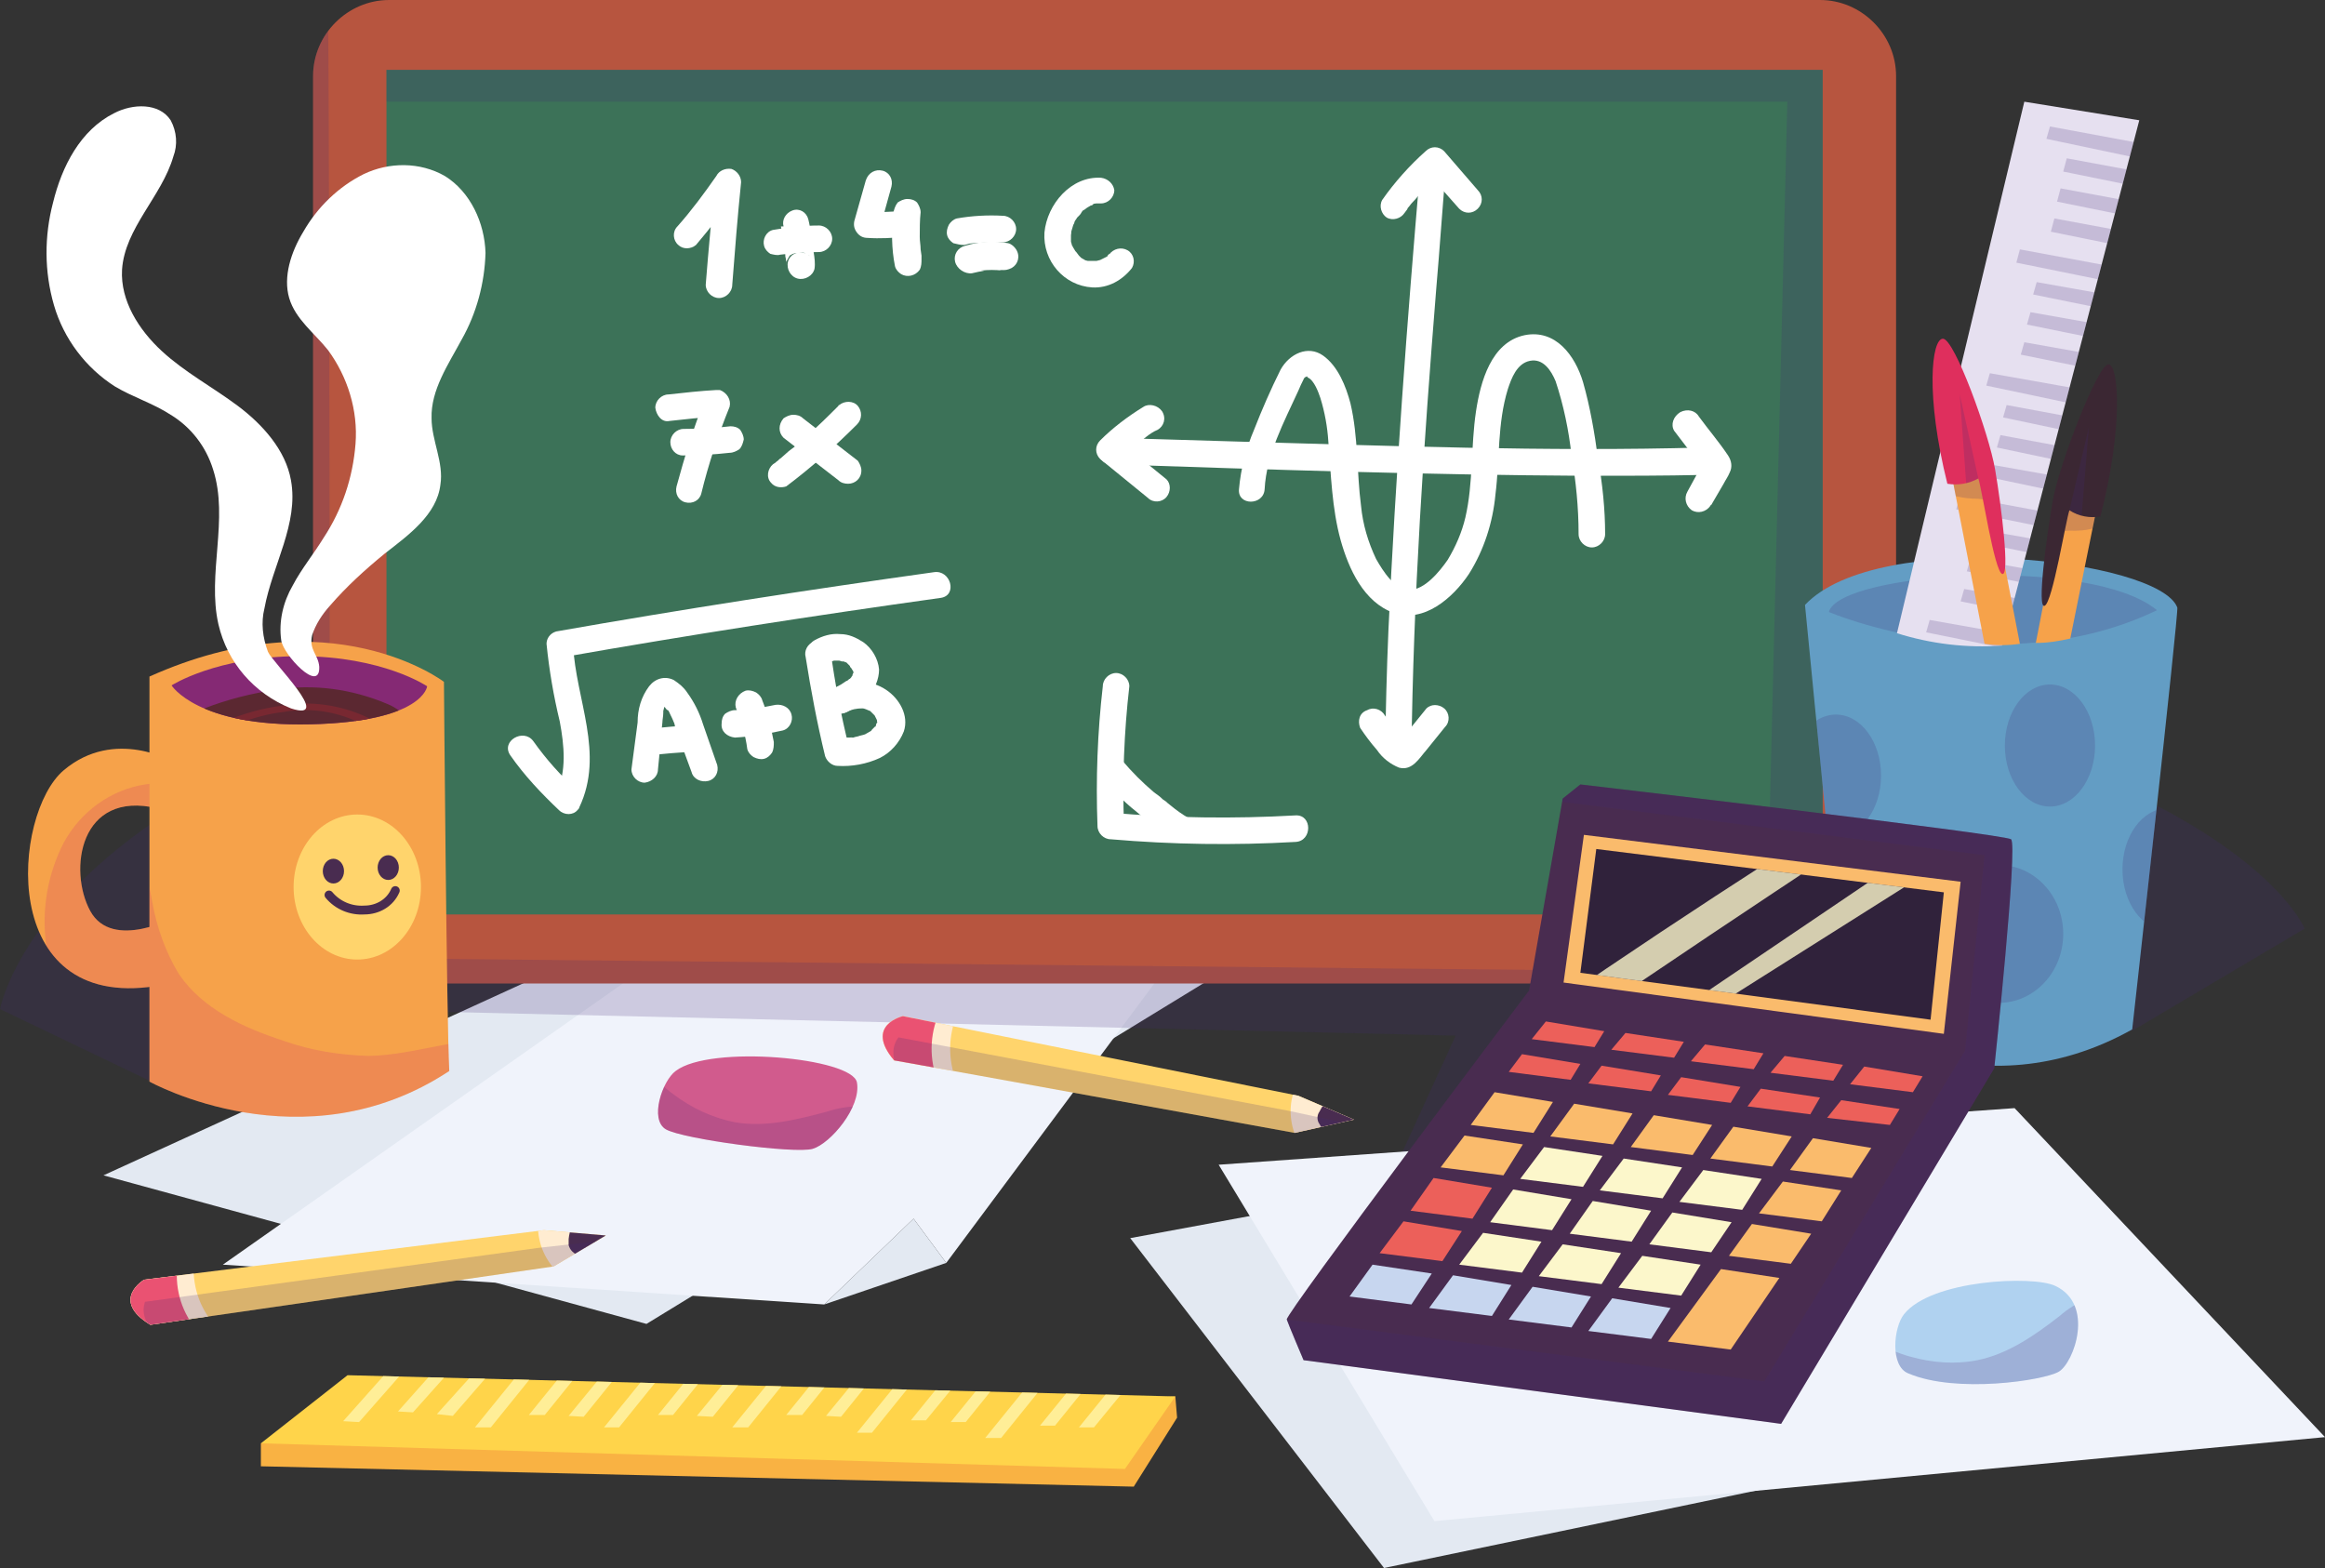 <?xml version="1.0" encoding="utf-8"?>
<!-- Generator: Adobe Illustrator 26.2.1, SVG Export Plug-In . SVG Version: 6.00 Build 0)  -->
<svg version="1.1" id="Calque_1" xmlns="http://www.w3.org/2000/svg" xmlns:xlink="http://www.w3.org/1999/xlink" x="0px" y="0px"
	 viewBox="0 0 262.9 177.3" style="enable-background:new 0 0 262.9 177.3;" xml:space="preserve">
<rect x="0" y="0" width="262.9" height="177.3" fill="#333333" stroke="none"/>
<style type="text/css">
	.st0{fill:#E3E9F2;}
	.st1{fill:#F0F3FB;}
	.st2{opacity:0.2;fill:#442973;enable-background:new    ;}
	.st3{fill:#B7553F;}
	.st4{clip-path:url(#SVGID_00000048462453576183422010000008653771378920032190_);}
	.st5{fill:#3C7258;}
	.st6{clip-path:url(#SVGID_00000031171317302166444260000016861045851204282794_);}
	.st7{fill:#FFFFFF;}
	.st8{fill:#F6A24A;}
	.st9{clip-path:url(#SVGID_00000099644268506220183830000015078011393730473367_);}
	.st10{opacity:0.2;fill:#CF2974;enable-background:new    ;}
	.st11{clip-path:url(#SVGID_00000037683999108152547950000000355062201147008902_);}
	.st12{fill:#852974;}
	.st13{clip-path:url(#SVGID_00000077285198067607449570000016943009009971123892_);}
	.st14{fill:#5B2831;}
	.st15{fill:#782831;}
	.st16{fill:#FFD46C;}
	.st17{fill:#492C50;}
	.st18{fill:none;stroke:#492C50;stroke-linecap:round;stroke-miterlimit:10;}
	.st19{fill:#639DC4;}
	.st20{clip-path:url(#SVGID_00000077317665987077746120000005118858937889357446_);}
	.st21{fill:#E6E0F0;}
	.st22{clip-path:url(#SVGID_00000124161109356224459110000008608211612529929631_);}
	.st23{clip-path:url(#SVGID_00000013185373654513350870000002835530940718968220_);}
	.st24{fill:#DF2F5D;}
	.st25{clip-path:url(#SVGID_00000150805970730449232540000008939717895210366384_);}
	.st26{clip-path:url(#SVGID_00000075125963450360333890000017363584872006894215_);}
	.st27{fill:#3B2733;}
	.st28{clip-path:url(#SVGID_00000060714490887687386620000011180197568167759263_);}
	.st29{clip-path:url(#SVGID_00000101794146942589576700000001661883494432750479_);}
	.st30{fill:#FABB6C;}
	.st31{fill:#30223B;}
	.st32{clip-path:url(#SVGID_00000044168449943183650140000014573376313119386536_);}
	.st33{opacity:0.8;fill:#FCF7CB;enable-background:new    ;}
	.st34{fill:#EC605A;}
	.st35{fill:#FCF7CB;}
	.st36{fill:#C7D6EF;}
	.st37{fill:#F9B243;}
	.st38{fill:#FFD44A;}
	.st39{clip-path:url(#SVGID_00000173848468874407045530000016896129861552532908_);}
	.st40{fill:#FFEE97;}
	.st41{fill:#D15B8D;}
	.st42{clip-path:url(#SVGID_00000044890305700762885690000011946583705329804732_);}
	.st43{opacity:0.2;fill:#572873;enable-background:new    ;}
	.st44{fill:#B0D2F0;}
	.st45{clip-path:url(#SVGID_00000101075284595080273910000012221227958597154732_);}
	.st46{clip-path:url(#SVGID_00000111164388379139399540000004950211164481043090_);}
	.st47{fill:#FFECD1;}
	.st48{fill:#EA5272;}
	.st49{clip-path:url(#SVGID_00000180364186726093811260000017754618094047554993_);}
</style>
<g>
	<g id="Calque_1_00000132052247959347580460000001737942636169308558_">
		<polygon class="st0" points="81,101.2 11.7,132.9 73.1,149.7 143.9,106.4 		"/>
		<polygon class="st1" points="86.8,99.7 25.2,143 93.2,147.5 103.3,137.8 107,142.8 135,105.2 		"/>
		<polygon class="st0" points="107,142.8 93.2,147.5 103.3,137.8 		"/>
		<path class="st2" d="M16.9,122.2L0,114.1c0,0,8.2-45.2,128.4-43C247.9,73.3,260.6,105,260.6,105l-19.4,11.5l-33.8,5.8l-56.4,24.5
			l13.6-29.7l-119.5-2.8L16.9,122.2z"/>
		<polygon class="st0" points="255.5,156.7 156.5,177.3 127.8,140 216.5,123.6 		"/>
		<polygon class="st1" points="262.9,162.5 162.2,172 137.8,131.7 227.8,125.3 		"/>
		<path class="st3" d="M44,0h161.8c4.7,0,8.6,3.9,8.6,8.6v94c0,4.7-3.9,8.6-8.6,8.6H44c-4.7,0-8.6-3.9-8.6-8.6v-94
			C35.4,3.9,39.3,0,44,0z"/>
		<g>
			<defs>
				<path id="SVGID_1_" d="M44,0h161.8c4.7,0,8.6,3.9,8.6,8.6v94c0,4.7-3.9,8.6-8.6,8.6H44c-4.7,0-8.6-3.9-8.6-8.6v-94
					C35.4,3.9,39.3,0,44,0z"/>
			</defs>
			<clipPath id="SVGID_00000130634535834991050250000007307387391206816424_">
				<use xlink:href="#SVGID_1_"  style="overflow:visible;"/>
			</clipPath>
			<g style="clip-path:url(#SVGID_00000130634535834991050250000007307387391206816424_);">
				<path class="st2" d="M37-4.1c0.3,0.8,0.3,112.4,0.3,112.4l188.7,1.9l-0.6,4.4l-194-3.3L28.9-3.5L37-4.1z"/>
			</g>
		</g>
		<rect x="43.7" y="7.9" class="st5" width="162.4" height="95.5"/>
		<g>
			<defs>
				<rect id="SVGID_00000163787463361193414400000011286927897852464053_" x="43.7" y="7.9" width="162.4" height="95.5"/>
			</defs>
			<clipPath id="SVGID_00000007414719054049574650000003101386500281823647_">
				<use xlink:href="#SVGID_00000163787463361193414400000011286927897852464053_"  style="overflow:visible;"/>
			</clipPath>
			<g style="clip-path:url(#SVGID_00000007414719054049574650000003101386500281823647_);">
				<polyline class="st2" points="39.4,11.5 202.1,11.5 199.7,108.7 212.3,106.2 216.3,-18 39.9,-5 39.4,13.5 				"/>
			</g>
		</g>
		<path class="st7" d="M78.7,27.7c1.7-2,3.3-4.1,4.9-6.3l-2.8-0.8c-0.3,3.8-0.7,7.7-1,11.6c0,0.8,0.7,1.5,1.5,1.5s1.5-0.7,1.5-1.5
			c0.3-3.9,0.6-7.7,1-11.6c0-0.7-0.5-1.3-1.1-1.5C82,19,81.3,19.3,81,19.9c-1.4,2-2.8,3.9-4.4,5.7c-0.6,0.6-0.5,1.6,0.1,2.1
			C77.2,28.2,78.1,28.2,78.7,27.7z"/>
		<path class="st7" d="M88.2,28.8l0.9-0.1l-0.4,0.1c1.3-0.2,2.6-0.3,3.9-0.3c0.8,0,1.5-0.7,1.5-1.5s-0.7-1.5-1.5-1.5
			c-1.7,0-3.5,0.2-5.2,0.5c-0.8,0.2-1.2,1.1-1,1.8c0.1,0.4,0.4,0.7,0.7,0.9C87.5,28.8,87.9,28.9,88.2,28.8L88.2,28.8z"/>
		<path class="st7" d="M88.3,25.6c0.2,0.9,0.3,1.8,0.5,2.7l-0.1-0.4c0.1,0.4,0.1,0.7,0.1,1.1c0.1,0.3,0.1,0.7,0.1,1v-0.4l0,0
			l0.4-0.7l0,0l0.7-0.4h0.8l0,0l0.7,0.4l0,0l0.4,1.5l0,0c0.2-0.8-0.2-1.6-1-1.8c-0.8-0.2-1.6,0.2-1.8,1c-0.2,0.8,0.3,1.7,1.1,1.9
			c0.8,0.2,1.7-0.3,1.9-1.1c0.1-0.6,0-1.3-0.1-1.9c-0.2-1.2-0.3-2.5-0.6-3.7c-0.2-0.8-1-1.3-1.8-1c-0.8,0.3-1.2,1.1-1,1.8L88.3,25.6
			z"/>
		<path class="st7" d="M97.9,20.4L96.6,25c-0.1,0.5,0,0.9,0.3,1.3c0.3,0.4,0.7,0.6,1.2,0.6c1.4,0.1,2.8,0,4.1-0.1
			c0.4,0,0.8-0.2,1.1-0.4c0.3-0.3,0.4-0.7,0.4-1.1c0-0.4-0.2-0.8-0.4-1.1c-0.3-0.3-0.7-0.4-1.1-0.4c-1.4,0.2-2.7,0.2-4.1,0.1
			l1.4,1.9l1.3-4.7c0.2-0.8-0.2-1.6-1-1.8C99,19.1,98.2,19.5,97.9,20.4L97.9,20.4z"/>
		<path class="st7" d="M101,24.1c-0.2,2-0.2,4,0.2,6c0.1,0.4,0.4,0.7,0.7,0.9c0.7,0.4,1.6,0.2,2.1-0.5c0.2-0.4,0.2-0.8,0.2-1.2v-0.2
			c0,0.2,0,0.2,0,0.1s0-0.2,0-0.3l-0.1-0.7c0-0.5-0.1-0.9-0.1-1.4c0-0.9,0-1.9,0.1-2.8c0-0.4-0.2-0.8-0.4-1.1
			c-0.3-0.3-0.7-0.4-1.1-0.4c-0.4,0-0.8,0.2-1.1,0.4C101.2,23.3,101.1,23.7,101,24.1L101,24.1z"/>
		<path class="st7" d="M109,27.7l0.6-0.1h-0.4c1.4-0.2,2.8-0.2,4.2-0.2c0.8,0,1.5-0.7,1.5-1.5c0-0.8-0.7-1.5-1.5-1.5
			c-1.7-0.1-3.5,0-5.2,0.3c-0.4,0.1-0.7,0.4-0.9,0.7c-0.2,0.4-0.3,0.8-0.2,1.2c0.1,0.4,0.4,0.7,0.7,0.9
			C108.2,27.6,108.6,27.7,109,27.7L109,27.7z"/>
		<path class="st7" d="M109.9,30.9c0.4-0.1,0.9-0.2,1.4-0.3h-0.4c0.8-0.1,1.7-0.1,2.5,0l-0.4-0.1h0.2c0.4,0.1,0.8,0,1.2-0.2
			c0.7-0.4,1-1.3,0.5-2.1c-0.2-0.3-0.5-0.6-0.9-0.7c-1.6-0.3-3.3-0.2-4.9,0.3c-0.8,0.2-1.3,1-1.1,1.8S109.1,31,109.9,30.9
			L109.9,30.9z"/>
		<path class="st7" d="M124.5,20.1c-3.4-0.2-6.1,3-6.4,6.2c-0.2,3.2,2.2,6,5.4,6.2c1.8,0.1,3.4-0.8,4.5-2.2c0.4-0.7,0.2-1.6-0.5-2
			c-0.7-0.4-1.6-0.2-2.1,0.5c0.2-0.3-0.2,0.1-0.2,0.2s-0.1,0.1,0,0l-0.2,0.1l-0.4,0.2c-0.2,0.1-0.2,0.1,0,0l-0.2,0.1l-0.4,0.1
			c-0.2,0-0.2,0,0,0h-0.3h-0.4c-0.2,0-0.2,0,0,0H123l-0.4-0.1h0.1l-0.2-0.1c0,0-0.5-0.3-0.2-0.1l-0.3-0.3c-0.1-0.1-0.2-0.3-0.3-0.4
			c0.2,0.2-0.1-0.1-0.1-0.1l-0.3-0.5c-0.1-0.2-0.1-0.2,0,0c0-0.1-0.1-0.1-0.1-0.2c0-0.1-0.1-0.3-0.1-0.4c0-0.1,0-0.2,0-0.3
			c0,0.2,0,0.2,0,0c0-0.1,0-0.3,0-0.4c0-0.1,0.1-0.6,0-0.3c0.1-0.3,0.2-0.7,0.3-1c-0.1,0.3,0.1-0.1,0.1-0.2s0.2-0.3,0.3-0.5l0.2-0.2
			c-0.1,0.1-0.1,0.1,0,0s0.2-0.2,0.3-0.4s0.4-0.4,0.2-0.2l0.4-0.3c0.2-0.1,0.3-0.2,0.5-0.3c-0.2,0.1,0.2,0,0.2-0.1s0.6-0.1,0.3-0.1
			c0.2,0,0.4,0,0.6,0c0.8,0,1.5-0.7,1.5-1.5C125.9,20.8,125.3,20.2,124.5,20.1L124.5,20.1z"/>
		<path class="st7" d="M57.7,85.4c1.6,2.3,3.5,4.3,5.5,6.2c0.6,0.6,1.6,0.6,2.1,0c0.1-0.1,0.2-0.2,0.2-0.3
			c2.9-6.1-0.4-12.2-0.7-18.4l-1.1,1.4c14.2-2.5,28.4-4.7,42.7-6.7c1.9-0.3,1.1-3.2-0.8-2.9c-14.3,2-28.5,4.2-42.7,6.7
			c-0.7,0.2-1.1,0.8-1.1,1.4c0.3,3,0.8,5.9,1.5,8.8c0.5,2.7,0.8,5.6-0.4,8.1l2.4-0.3c-1.9-1.7-3.5-3.5-5-5.6
			C59.2,82.3,56.6,83.8,57.7,85.4L57.7,85.4z"/>
		<path class="st7" d="M74.4,87c0.2-1.8,0.3-3.6,0.5-5.3c0-0.3,0.1-0.7,0.1-1.1c0,0.4,0-0.2,0-0.2l0.1-0.4c0-0.1,0.2-0.5,0.1-0.2
			c0-0.1,0.3-0.5,0.1-0.2c0.1-0.1,0.2-0.2,0.3-0.3c-1.1-0.1-1.4-0.1-1,0.1c0.1,0.1,0.2,0.1,0,0c0.2,0.2,0.4,0.4,0.7,0.7
			c-0.2-0.2,0.1,0.2,0.2,0.2s0.2,0.3,0.3,0.5s0.3,0.6,0.4,0.9c-0.1-0.3,0.1,0.2,0.1,0.3s0.1,0.3,0.1,0.4c0.6,1.6,1.2,3.3,1.8,4.9
			c0.2,0.8,1.1,1.2,1.9,1c0.8-0.2,1.2-1,1-1.8c-0.5-1.5-1.1-3.1-1.6-4.6c-0.4-1.3-1-2.5-1.8-3.6c-0.4-0.6-0.9-1-1.5-1.4
			c-1-0.5-2.1-0.2-2.8,0.7c-0.9,1.2-1.3,2.6-1.3,4.1L71.4,87c0,0.8,0.7,1.5,1.5,1.5C73.7,88.4,74.4,87.8,74.4,87z"/>
		<path class="st7" d="M73.7,85.4c1.5-0.2,3-0.3,4.5-0.4c0.8,0,1.5-0.7,1.5-1.5s-0.7-1.5-1.5-1.5c-1.5,0.1-3,0.2-4.5,0.4
			c-0.4,0-0.8,0.2-1.1,0.4c-0.6,0.6-0.6,1.5,0,2.1C72.9,85.3,73.3,85.4,73.7,85.4z"/>
		<path class="st7" d="M83.1,83.4c1.8-0.1,3.6-0.4,5.4-0.8c0.8-0.2,1.2-1.1,1-1.8c-0.2-0.8-1-1.2-1.8-1.1c-1,0.2-2,0.4-3,0.5
			l0.4-0.1c-0.7,0.1-1.3,0.2-2,0.2c-0.4,0-0.8,0.2-1.1,0.4c-0.3,0.3-0.4,0.7-0.4,1.1C81.5,82.7,82.2,83.3,83.1,83.4L83.1,83.4z"/>
		<path class="st7" d="M83.2,80c0.6,1.5,1.1,3.1,1.3,4.7c0.1,0.4,0.4,0.7,0.7,0.9c0.4,0.2,0.8,0.3,1.2,0.2c0.4-0.1,0.7-0.4,0.9-0.7
			c0.2-0.4,0.2-0.8,0.2-1.2c-0.3-1.6-0.7-3.2-1.3-4.7c-0.1-0.4-0.4-0.7-0.7-0.9c-0.4-0.2-0.8-0.3-1.2-0.2C83.5,78.4,83,79.2,83.2,80
			z"/>
		<path class="st7" d="M93.5,75.1c0.2-0.1,0.3-0.2,0.5-0.3c-0.4,0.2-0.2,0.1,0,0l0.3-0.1c0.4-0.1-0.3,0,0,0h0.3h0.3
			c0.2,0,0.4,0.1,0,0c0.2,0.1,0.4,0.1,0.6,0.1l0.1,0.1l-0.2-0.1c0.1,0,0.2,0.1,0.3,0.1l0.2,0.2c0.3,0.2-0.2-0.2,0,0l0.2,0.2l0.1,0.1
			c0.1,0.1,0.1,0.1-0.1-0.1c0,0.1,0.1,0.2,0.2,0.3c0,0.1,0.1,0.1,0.1,0.2c0.1,0.1,0.1,0.1,0-0.1c0,0.1,0.1,0.2,0.1,0.3
			c0-0.2,0-0.3,0-0.1c0,0.1,0,0.1,0,0.2c0,0,0,0.1,0,0.2c0-0.3,0-0.3,0-0.2c-0.1,0.1-0.1,0.2-0.1,0.3c0.1-0.2,0.1-0.3,0-0.1
			c0,0.1,0,0.1-0.1,0.2c0,0.1-0.2,0.2-0.2,0.3c0.2-0.2,0.2-0.2,0.1-0.1L96,76.8c-0.1,0.1-0.2,0.2-0.3,0.2l-0.1,0.1l0.1-0.1l-0.3,0.2
			c-0.4,0.3-0.9,0.5-1.3,0.7c-0.7,0.4-1,1.3-0.5,2.1c0.4,0.7,1.3,0.9,2.1,0.5c0.9-0.4,1.7-1,2.4-1.7c0.8-0.8,1.3-2,1.3-3.1
			c-0.1-1.2-0.8-2.4-1.8-3.1c-0.8-0.5-1.6-0.9-2.6-0.9c-1-0.1-2,0.2-2.9,0.7c-0.7,0.4-0.9,1.3-0.5,2.1
			C91.9,75.3,92.8,75.5,93.5,75.1L93.5,75.1z"/>
		<path class="st7" d="M95.8,80.5c0.5-0.3,1.1-0.4,1.7-0.4c0.3,0,0.6,0.2,0.9,0.3c0.1,0.1,0.2,0.2,0.3,0.3c0,0,0.3,0.3,0.2,0.2
			c0.1,0.2,0.2,0.4,0.3,0.6c-0.1-0.2,0,0.2,0,0.2c0-0.2,0-0.1,0,0c0-0.2,0-0.1,0,0s0.1-0.1-0.1,0.1L99,82.2c-0.1,0.1,0,0.1,0-0.1
			l-0.2,0.2c-0.1,0.1-0.2,0.2-0.3,0.3c-0.1,0.1-0.1,0,0.1,0l-0.2,0.1c-0.2,0.1-0.5,0.3-0.7,0.4c0.3-0.2,0,0-0.1,0l-0.4,0.1
			c-0.2,0.1-0.5,0.1-0.7,0.2h-0.3c0.5-0.1,0,0-0.1,0c-0.5,0-1,0-1.5,0l1.4,1.1c-0.9-3.6-1.6-7.3-2.1-11c-0.2-0.8-1.1-1.2-1.8-1
			c-0.8,0.3-1.2,1.1-1,1.8c0.6,3.8,1.3,7.5,2.2,11.2c0.2,0.6,0.8,1.1,1.4,1.1c1.6,0.1,3.3-0.2,4.8-0.9c1.2-0.6,2.2-1.7,2.7-3
			c0.6-1.8-0.5-3.7-2-4.7c-1.8-1.2-4.1-1.2-5.9-0.1c-0.7,0.4-1,1.3-0.6,2C94.1,80.7,95,80.9,95.8,80.5
			C95.8,80.5,95.8,80.5,95.8,80.5L95.8,80.5z"/>
		<path class="st7" d="M160.6,19c-1.5,17.4-2.8,34.8-3.6,52.2c-0.2,4.6-0.3,9.2-0.4,13.8c0,0.8,0.7,1.5,1.5,1.5s1.5-0.7,1.5-1.5
			c0.2-17.4,1.4-34.9,2.8-52.3c0.4-4.6,0.7-9.2,1.1-13.7C163.8,17.1,160.8,17.1,160.6,19z"/>
		<path class="st7" d="M192.6,50.6c-17.8,0.5-35.7-0.2-53.6-0.7l-13.4-0.4c-1.9-0.1-1.9,2.9,0,3c17.9,0.6,35.7,1.2,53.6,1.3
			c4.5,0,9,0,13.4-0.1C194.5,53.6,194.5,50.6,192.6,50.6z"/>
		<path class="st7" d="M158.8,24.1l0.3-0.4c0.3-0.4-0.2,0.2,0.1-0.2c0.2-0.2,0.3-0.4,0.5-0.6c0.4-0.4,0.8-0.9,1.1-1.3
			c0.8-0.8,1.6-1.6,2.4-2.4h-2.1l3.9,4.4c0.6,0.6,1.5,0.6,2.1,0c0.6-0.6,0.6-1.5,0-2.1l-3.8-4.4c-0.6-0.6-1.5-0.6-2.1,0
			c-1.8,1.6-3.5,3.5-4.9,5.5c-0.4,0.7-0.1,1.6,0.5,2C157.5,25,158.4,24.7,158.8,24.1L158.8,24.1z"/>
		<path class="st7" d="M129.3,46c-1.8,1.1-3.5,2.4-4.9,3.8c-0.6,0.6-0.6,1.5,0,2.1l5.4,4.4c0.6,0.6,1.6,0.5,2.1-0.1
			c0.5-0.6,0.5-1.5,0-2l-5.4-4.4V52c0.7-0.7,1.4-1.3,2.2-1.9l0,0l0.4-0.3l0.5-0.4c0.4-0.3,0.8-0.6,1.3-0.8c0.7-0.4,1-1.3,0.5-2.1
			C130.9,45.8,129.9,45.6,129.3,46L129.3,46z"/>
		<path class="st7" d="M143,55.3c0.2-3.9,2.2-7.6,3.8-11.1c0.2-0.5,0.4-0.9,0.6-1.3c0-0.1,0.2-0.3,0.3-0.3c0.3-0.1,0,0,0.2,0.1
			c0.7,0.3,1.2,1.7,1.4,2.3c0.5,1.6,0.8,3.3,0.9,4.9c0.3,3.7,0.4,7.6,1.4,11.2c0.9,3.2,2.6,7,6,8.2s6.7-1.7,8.5-4.4
			c1.7-2.7,2.7-5.8,3-9c0.5-4,0.2-8,1.4-11.9c0.4-1.2,1-2.9,2.5-3.2c1.5-0.3,2.4,1.1,2.9,2.3c0.9,2.7,1.5,5.6,1.8,8.4
			c0.5,2.9,0.8,5.9,0.8,8.9c0,0.8,0.7,1.5,1.5,1.5s1.5-0.7,1.5-1.5c0-2.8-0.3-5.7-0.8-8.5c-0.4-3-0.9-5.9-1.7-8.7
			c-0.9-3-3.1-6-6.6-5.3c-3.8,0.8-5,5.3-5.5,8.6c-0.6,4-0.3,8.1-1.2,12c-0.4,1.7-1.1,3.3-2,4.8c-0.9,1.3-2.6,3.4-4.3,3.4
			s-3-2.1-3.8-3.5c-0.9-1.9-1.5-3.9-1.7-6c-0.5-3.8-0.3-7.8-1.2-11.6c-0.5-1.9-1.4-4.2-3.1-5.4s-3.8-0.2-4.8,1.6
			c-1.1,2.2-2.1,4.5-3,6.8c-0.9,2.1-1.5,4.4-1.7,6.7C139.9,57.2,142.9,57.2,143,55.3z"/>
		<path class="st7" d="M153.8,82.3c0.6,0.9,1.2,1.7,1.9,2.5c0.6,0.9,1.5,1.6,2.5,2c1.5,0.4,2.3-1.1,3.1-2l2.1-2.6
			c0.6-0.6,0.5-1.6-0.1-2.1c-0.6-0.5-1.5-0.5-2,0l-1.7,2.1l-0.9,1.1l-0.4,0.5c-0.1,0.1-0.1,0.2-0.2,0.2c-0.3,0.4,0.6-0.3,1-0.1
			c0,0,0.3,0.2,0.2,0.1l-0.2-0.2l-0.4-0.4c-0.3-0.3-0.5-0.6-0.8-0.9l-0.4-0.4c-0.3-0.3,0.1,0.1,0,0l-0.2-0.2c-0.2-0.3-0.5-0.7-0.7-1
			c-0.4-0.7-1.3-1-2-0.6C153.7,80.6,153.5,81.5,153.8,82.3C153.9,82.3,153.9,82.3,153.8,82.3L153.8,82.3z"/>
		<path class="st7" d="M189.3,48.7l2.9,3.8c0.1,0.2,0.2,0.3,0.4,0.5l0.1,0.2c0.1-0.9,0.1-1.2-0.1-0.8s-0.4,0.7-0.6,1l-1.2,2.2
			c-0.4,0.7-0.2,1.6,0.5,2.1c0.7,0.4,1.6,0.2,2.1-0.5c0,0,0-0.1,0.1-0.1l1.4-2.4c0.2-0.4,0.5-0.8,0.7-1.3c0.3-0.6,0.2-1.3-0.2-1.9
			c-1-1.5-2.2-2.9-3.3-4.4c-0.4-0.7-1.3-0.9-2.1-0.5C189.2,47.1,188.9,48,189.3,48.7L189.3,48.7z"/>
		<path class="st7" d="M124.7,77.6c-0.6,5.2-0.8,10.5-0.6,15.8c0,0.8,0.7,1.5,1.5,1.5c7,0.6,13.9,0.7,20.9,0.3c1.9-0.1,1.9-3.1,0-3
			c-7,0.4-14,0.3-20.9-0.3l1.5,1.5c-0.2-5.3,0-10.6,0.6-15.8c0-0.8-0.7-1.5-1.5-1.5C125.4,76.1,124.7,76.8,124.7,77.6z"/>
		<path class="st7" d="M124.7,88c1.1,1.3,2.3,2.6,3.7,3.7c1.4,1.2,2.8,2.3,4.4,3.3c0.7,0.4,1.6,0.2,2.1-0.5c0.4-0.7,0.1-1.6-0.5-2
			c-0.7-0.4-1.4-0.9-2-1.4l-0.5-0.4c0.2,0.1,0,0-0.1-0.1l-0.3-0.2c-0.3-0.3-0.7-0.6-1-0.8c-1.3-1.1-2.5-2.3-3.6-3.6
			c-0.6-0.6-1.5-0.6-2.1,0C124.1,86.5,124.1,87.4,124.7,88L124.7,88z"/>
		<path class="st7" d="M75.7,47.6c1.8-0.2,3.6-0.4,5.4-0.5l-1.4-1.9c-1.3,3.2-2.3,6.5-3.2,9.8c-0.2,0.8,0.2,1.6,1,1.8
			c0.8,0.2,1.6-0.2,1.8-1c0.8-3.3,1.9-6.6,3.2-9.8c0.2-0.8-0.3-1.6-1.1-1.9c-0.1,0-0.2,0-0.4,0c-1.8,0.1-3.6,0.3-5.4,0.5
			c-0.8,0-1.5,0.7-1.5,1.5C74.2,46.9,74.8,47.8,75.7,47.6L75.7,47.6z"/>
		<path class="st7" d="M77.2,51.5c1.8,0,3.5-0.1,5.3-0.3c0.4,0,0.8-0.2,1.1-0.4c0.3-0.3,0.4-0.7,0.5-1.1c0-0.4-0.2-0.8-0.4-1.1
			c-0.3-0.3-0.7-0.4-1.1-0.4c-1.7,0.2-3.5,0.3-5.3,0.3c-0.8,0-1.5,0.7-1.5,1.5S76.4,51.5,77.2,51.5L77.2,51.5z"/>
		<path class="st7" d="M88.6,49.5l6.2,4.8c0.3,0.3,0.7,0.4,1.1,0.4c0.8,0,1.5-0.6,1.5-1.5c0-0.4-0.2-0.8-0.4-1.1l-6.2-4.8
			c-0.3-0.3-0.7-0.4-1.1-0.4c-0.4,0-0.8,0.2-1.1,0.4C88,48,88,48.9,88.6,49.5L88.6,49.5z"/>
		<path class="st7" d="M88.9,55c2.8-2.1,5.5-4.5,8-7c0.6-0.6,0.6-1.5,0.1-2.1s-1.5-0.6-2.1-0.1c0,0-0.1,0-0.1,0.1
			c-1.2,1.2-2.4,2.4-3.7,3.5c-0.6,0.6-1.2,1.1-1.9,1.6l-0.9,0.8c-0.2,0.1-0.3,0.3-0.5,0.4l-0.1,0.1c0.1-0.1,0.1-0.1,0,0l-0.3,0.2
			c-0.6,0.5-0.8,1.5-0.2,2.1C87.6,55.1,88.3,55.2,88.9,55z"/>
		<path class="st8" d="M19.7,86.2c0,0-6.7-4-12.5,0.9s-7.6,27.2,10.4,24.4c4-5.8,2.4-7.9,2.4-7.9s-7.3,4-9.8-0.6S9,89.3,17.8,91.4"
			/>
		<g>
			<defs>
				<path id="SVGID_00000103963256161197495110000010164285968855129761_" d="M19.7,86.2c0,0-6.7-4-12.5,0.9s-7.6,27.2,10.4,24.4
					c4-5.8,2.4-7.9,2.4-7.9s-7.3,4-9.8-0.6S9,89.3,17.8,91.4"/>
			</defs>
			<clipPath id="SVGID_00000026152759717343807390000007077420238726054281_">
				<use xlink:href="#SVGID_00000103963256161197495110000010164285968855129761_"  style="overflow:visible;"/>
			</clipPath>
			<g style="clip-path:url(#SVGID_00000026152759717343807390000007077420238726054281_);">
				<path class="st10" d="M21.8,90c-1.6-1.1-3.5-1.6-5.4-1.3c-3.9,0.6-7.3,3.1-9.2,6.6c-1.8,3.5-2.5,7.5-2,11.4c0.2,2.8,1,5.6,2.5,8
					c1.5,2.4,3.9,4.1,6.7,4.7c4.1,0.6,8.2-2,10.4-5.5s2.8-7.8,3.1-12c0.2-3.5,0.1-7.3-2-10c-0.8-1.1-1.9-2-2.3-3.2"/>
			</g>
		</g>
		<path class="st8" d="M16.9,76.5v45.8c0,0,17.4,9.7,33.9-1.2c-0.3-5.8-0.6-44-0.6-44S37.4,67.3,16.9,76.5z"/>
		<g>
			<defs>
				<path id="SVGID_00000026859068646120243770000010568005736903622021_" d="M16.9,76.5v45.8c0,0,17.4,9.7,33.9-1.2
					c-0.3-5.8-0.6-44-0.6-44S37.4,67.3,16.9,76.5z"/>
			</defs>
			<clipPath id="SVGID_00000030471302335635968640000005728188443973762467_">
				<use xlink:href="#SVGID_00000026859068646120243770000010568005736903622021_"  style="overflow:visible;"/>
			</clipPath>
			<g style="clip-path:url(#SVGID_00000030471302335635968640000005728188443973762467_);">
				<path class="st10" d="M14.7,79c0.5,7.7,1,15.4,2.5,22.9c0.5,2.9,1.5,5.7,3,8.2c2.7,4,7.3,6.1,11.9,7.6c3.1,1.1,6.3,1.6,9.6,1.7
					c5.6-0.1,11.1-2.6,16.7-1.7c1.5,0.2,3.2,1,3.5,2.4c0.1,1.3-0.4,2.6-1.4,3.4c-2.5,2.5-6,3.8-9.5,4.6c-6,1.5-12.3,2-18.5,1.6
					c-2.6-0.1-5.1-0.6-7.5-1.4c-6.5-2.4-11.1-8.8-12.9-15.5S10.9,98.8,12.3,92"/>
			</g>
		</g>
		<path class="st12" d="M19.4,77.5c0,0,2.9,4.7,15.7,4.4s13.2-4.3,13.2-4.3s-5-3.4-14.4-3.4S19.4,77.5,19.4,77.5z"/>
		<g>
			<defs>
				<path id="SVGID_00000018952504900455401990000013736214841084684210_" d="M19.4,77.5c0,0,2.9,4.7,15.7,4.4s13.2-4.3,13.2-4.3
					s-5-3.4-14.4-3.4S19.4,77.5,19.4,77.5z"/>
			</defs>
			<clipPath id="SVGID_00000161621193751264189830000005230474967334176433_">
				<use xlink:href="#SVGID_00000018952504900455401990000013736214841084684210_"  style="overflow:visible;"/>
			</clipPath>
			<g style="clip-path:url(#SVGID_00000161621193751264189830000005230474967334176433_);">
				<path class="st14" d="M22.1,84.8c-1.2,0.3-2.2-1.3-1.8-2.4c0.6-1.1,1.6-1.9,2.8-2.3c2.6-1,5.3-1.7,8.1-2.1
					c4.2-0.7,8.6-0.1,12.6,1.6c1,0.4,1.9,1.1,2.5,1.9c0.6,0.9,0.7,2.1,0.1,3c-0.6,0.7-1.4,1.1-2.2,1.3c-4.3,1.4-8.6,2.6-13,3.7"/>
				<path class="st15" d="M43.4,82.7c-0.5-0.7-1.2-1.3-1.9-1.6c-3-1.4-6.4-1.9-9.7-1.3c-2.2,0.3-4.3,0.9-6.2,1.7
					c-1,0.3-1.8,1-2.2,1.9c-0.3,1,0.4,2.3,1.4,2.1l7.1,4c3.4-0.9,6.7-1.9,10-3.1c0.7-0.2,1.3-0.6,1.7-1.1
					C43.9,84.5,43.9,83.5,43.4,82.7z M42.1,85.1c-0.4,0.4-0.9,0.8-1.5,0.9c-2.8,1-5.7,1.8-8.6,2.5l-6-3.3c-0.8,0.2-1.4-0.9-1.1-1.7
					c0.4-0.8,1.1-1.3,1.9-1.6c1.7-0.7,3.5-1.2,5.3-1.4c2.8-0.5,5.7-0.1,8.3,1.1c0.7,0.3,1.3,0.7,1.7,1.3
					C42.4,83.7,42.4,84.5,42.1,85.1z"/>
			</g>
		</g>
		<ellipse class="st16" cx="40.4" cy="100.3" rx="7.2" ry="8.2"/>
		<ellipse class="st17" cx="37.7" cy="98.5" rx="1.2" ry="1.4"/>
		<ellipse class="st17" cx="43.9" cy="98.1" rx="1.2" ry="1.4"/>
		<path class="st18" d="M37.2,101.2c1,1.2,2.5,1.8,4,1.7c1.5,0,2.9-0.8,3.5-2.2"/>
		<path class="st7" d="M24.7,70.6c-1.3-5.7,1.2-11.9-0.6-17.5c-0.8-2.6-2.5-4.8-4.8-6.2c-2-1.3-4.3-2-6.3-3.2
			c-3.3-2.1-5.8-5.4-6.9-9.2c-1.1-3.8-1.1-7.8-0.1-11.6c1-4.1,3.1-8.2,6.9-10.1c2.1-1.1,5.1-1.2,6.4,0.8c0.7,1.3,0.8,2.8,0.3,4.1
			c-1.3,4.5-5.5,8.1-5.8,12.8c-0.2,3.5,1.9,6.8,4.5,9.2c2.6,2.4,5.8,4.1,8.6,6.2s5.4,5,6,8.4c0.9,4.9-2.1,9.6-3,14.5
			c-0.4,1.6-0.2,3.3,0.4,4.9c0.5,1.2,7.5,8,2.6,6.4C28.7,78.4,25.7,74.9,24.7,70.6z"/>
		<path class="st7" d="M31.8,72.4c-0.3-2.1,0.2-4.3,1.3-6.2c1-1.9,2.4-3.6,3.5-5.4c2.1-3.2,3.3-6.8,3.6-10.6
			c0.3-3.8-0.9-7.6-3.1-10.6c-1.5-1.9-3.7-3.5-4.4-5.9s0.2-5.2,1.6-7.5c1.6-2.8,4-5.1,6.8-6.5c2.9-1.4,6.4-1.4,9.2,0.2
			c2.9,1.8,4.5,5.3,4.6,8.7c-0.1,3.4-1,6.8-2.7,9.8c-1.5,2.8-3.5,5.7-3.4,8.9c0,2.5,1.4,5,1,7.5c-0.4,3.4-3.6,5.7-6.3,7.8
			c-2.2,1.8-4.3,3.7-6.2,5.9c-0.9,1-1.6,2.1-2,3.3c-0.4,1.7,0.7,2.2,0.8,3.6C36.2,78.5,32,74,31.8,72.4z"/>
		<path class="st19" d="M204.1,68.4l4.6,47c0,0,14.9,10.8,32.4,1c0,0,5.3-47.4,5.1-47.7C244.2,63.2,212.4,59.6,204.1,68.4z"/>
		<g>
			<defs>
				<path id="SVGID_00000134235146081226030650000002427186153488725950_" d="M204.1,68.4l4.6,47c0,0,14.9,10.8,32.4,1
					c0,0,5.3-47.4,5.1-47.7C244.2,63.2,212.4,59.6,204.1,68.4z"/>
			</defs>
			<clipPath id="SVGID_00000060718072372816320460000005196970495156171682_">
				<use xlink:href="#SVGID_00000134235146081226030650000002427186153488725950_"  style="overflow:visible;"/>
			</clipPath>
			<g style="clip-path:url(#SVGID_00000060718072372816320460000005196970495156171682_);">
				<ellipse class="st2" cx="207.6" cy="87.7" rx="5.1" ry="6.9"/>
				<ellipse class="st2" cx="231.8" cy="84.3" rx="5.1" ry="6.9"/>
				<ellipse class="st2" cx="245.1" cy="98.3" rx="5.1" ry="6.9"/>
				<ellipse class="st2" cx="226" cy="105.6" rx="7.3" ry="7.8"/>
			</g>
		</g>
		<path class="st2" d="M206.8,69.2c0,0,19.4,8.3,37.1-0.2C236.4,62.8,208,64.7,206.8,69.2z"/>
		<path class="st21" d="M214.5,71.6l14.4-60.1l13,2.1L226.4,73C222.4,73.3,218.3,72.8,214.5,71.6z"/>
		<g>
			<defs>
				<path id="SVGID_00000026869930046836226800000006327315091190383503_" d="M214.5,71.6l14.4-60.1l13,2.1L226.4,73
					C222.4,73.3,218.3,72.8,214.5,71.6z"/>
			</defs>
			<clipPath id="SVGID_00000033349116408355757310000002863062007618954151_">
				<use xlink:href="#SVGID_00000026869930046836226800000006327315091190383503_"  style="overflow:visible;"/>
			</clipPath>
			<g style="clip-path:url(#SVGID_00000033349116408355757310000002863062007618954151_);">
				<polyline class="st2" points="244.2,16.6 231.8,14.3 231.4,15.7 244.2,18.4 				"/>
				<polyline class="st2" points="246.1,20.2 233.7,17.9 233.3,19.4 246.1,22 				"/>
				<polyline class="st2" points="245.4,23.6 233,21.3 232.6,22.8 245.4,25.4 				"/>
				<polyline class="st2" points="244.7,27 232.3,24.7 231.9,26.2 244.7,28.8 				"/>
				<polyline class="st2" points="240.8,30.5 228.4,28.2 228,29.7 240.8,32.3 				"/>
				<polyline class="st2" points="242.7,34.1 230.3,31.9 229.9,33.3 242.7,35.9 				"/>
				<polyline class="st2" points="242,37.5 229.6,35.3 229.2,36.7 242,39.3 				"/>
				<polyline class="st2" points="241.3,40.9 228.9,38.7 228.5,40.1 241.3,42.7 				"/>
				<polyline class="st2" points="237.4,44.4 225,42.2 224.6,43.6 237.4,46.3 				"/>
				<polyline class="st2" points="239.3,48.1 226.9,45.8 226.5,47.2 239.3,49.9 				"/>
				<polyline class="st2" points="238.6,51.5 226.2,49.2 225.8,50.6 238.6,53.3 				"/>
				<polyline class="st2" points="237.9,54.8 225.5,52.6 225.1,54 237.9,56.7 				"/>
				<polyline class="st2" points="234,58.4 221.6,56.1 221.2,57.6 234,60.2 				"/>
				<polyline class="st2" points="235.9,62 223.5,59.8 223.1,61.2 235.9,63.8 				"/>
				<polyline class="st2" points="235.2,65.4 222.8,63.2 222.4,64.6 235.2,67.2 				"/>
				<polyline class="st2" points="234.5,68.8 222.1,66.6 221.7,68 234.5,70.6 				"/>
				<polyline class="st2" points="230.6,72.3 218.2,70.1 217.8,71.5 230.6,74.1 				"/>
				<polyline class="st2" points="232.6,75.9 220.1,73.7 219.7,75.1 232.6,77.8 				"/>
				<polyline class="st2" points="231.8,79.3 219.4,77.1 219,78.5 231.8,81.2 				"/>
				<polyline class="st2" points="231.1,82.7 218.7,80.5 218.3,81.9 231.1,84.6 				"/>
			</g>
		</g>
		<path class="st8" d="M224.4,72.8l-4.3-22.1l3.9-0.6l4.4,22.7C227,73,225.7,73,224.4,72.8z"/>
		<g>
			<defs>
				<path id="SVGID_00000095328028952270230640000004599814635895277998_" d="M224.4,72.8l-4.3-22.1l3.9-0.6l4.4,22.7
					C227,73,225.7,73,224.4,72.8z"/>
			</defs>
			<clipPath id="SVGID_00000121987278510227387470000011400649355602690955_">
				<use xlink:href="#SVGID_00000095328028952270230640000004599814635895277998_"  style="overflow:visible;"/>
			</clipPath>
			<g style="clip-path:url(#SVGID_00000121987278510227387470000011400649355602690955_);">
				<path class="st2" d="M223.7,45.9c-2.4,0.7-4.5,2.2-5.9,4.3c-0.6,0.8-0.8,1.8-0.7,2.8c0.2,0.9,0.7,1.6,1.5,2.1
					c1.6,0.9,3.3,1.3,5.1,1.3c1.1,0.2,2.3,0,3.4-0.4c0.2-2.9-0.6-5.8-2.3-8.2"/>
			</g>
		</g>
		<path class="st24" d="M220.2,54.7c1.2,0.2,2.4,0,3.5-0.6c0.4,1.1,1.8,10.5,2.7,10.8s-0.1-7.7-0.8-11.8s-4.6-14.8-5.9-14.8
			S217.7,44.7,220.2,54.7z"/>
		<g>
			<defs>
				<path id="SVGID_00000004520341187046398100000016930809572498598540_" d="M220.2,54.7c1.2,0.2,2.4,0,3.5-0.6
					c0.4,1.1,1.8,10.5,2.7,10.8s-0.1-7.7-0.8-11.8s-4.6-14.8-5.9-14.8S217.7,44.7,220.2,54.7z"/>
			</defs>
			<clipPath id="SVGID_00000016761810270042847510000002537209017851971774_">
				<use xlink:href="#SVGID_00000004520341187046398100000016930809572498598540_"  style="overflow:visible;"/>
			</clipPath>
			<g style="clip-path:url(#SVGID_00000016761810270042847510000002537209017851971774_);">
				<polygon class="st2" points="222.4,55.7 221.6,44.6 223.7,54.1 223.1,56.1 				"/>
			</g>
		</g>
		<path class="st8" d="M234.1,72.2l3.6-17.8l-3.8-0.7l-3.7,19C231.5,72.7,232.8,72.5,234.1,72.2z"/>
		<g>
			<defs>
				<path id="SVGID_00000152248731099267472150000004963015191257197979_" d="M234.1,72.2l3.6-17.8l-3.8-0.7l-3.7,19
					C231.5,72.7,232.8,72.5,234.1,72.2z"/>
			</defs>
			<clipPath id="SVGID_00000042696042600491475140000015586776476526959754_">
				<use xlink:href="#SVGID_00000152248731099267472150000004963015191257197979_"  style="overflow:visible;"/>
			</clipPath>
			<g style="clip-path:url(#SVGID_00000042696042600491475140000015586776476526959754_);">
				<path class="st2" d="M234.1,49.5c2.4,0.7,4.5,2.2,5.8,4.4c0.6,0.8,0.8,1.8,0.7,2.8c-0.2,0.9-0.7,1.6-1.5,2.1
					c-1.6,0.9-3.3,1.3-5.1,1.2c-1.1,0.1-2.3,0-3.4-0.5c-0.1-2.9,0.7-5.8,2.4-8.2"/>
			</g>
		</g>
		<path class="st27" d="M237.5,58.4c-1.2,0.2-2.4,0-3.5-0.7c-0.4,1.1-1.9,10.4-2.8,10.8s0.2-7.7,0.9-11.8s5.1-15.5,6.3-15.5
			S240.1,48.4,237.5,58.4z"/>
		<g>
			<defs>
				<path id="SVGID_00000086668903350868493210000003151423435935951275_" d="M237.5,58.4c-1.2,0.2-2.4,0-3.5-0.7
					c-0.4,1.1-1.9,10.4-2.8,10.8s0.2-7.7,0.9-11.8s5.1-15.5,6.3-15.5S240.1,48.4,237.5,58.4z"/>
			</defs>
			<clipPath id="SVGID_00000112605161596856672760000015067134564009436558_">
				<use xlink:href="#SVGID_00000086668903350868493210000003151423435935951275_"  style="overflow:visible;"/>
			</clipPath>
			<g style="clip-path:url(#SVGID_00000112605161596856672760000015067134564009436558_);">
				<polygon class="st2" points="235.3,59.3 236.2,48.3 234,57.7 234.6,59.8 				"/>
			</g>
		</g>
		<path class="st17" d="M178.7,88.7l-2,1.6l-3.8,21.7c0,0-27.6,36.6-27.4,37.2s1.9,4.6,1.9,4.6l54,7.2l24.1-40.2
			c0,0,2.7-25.3,1.9-25.9S178.7,88.7,178.7,88.7z"/>
		<g>
			<defs>
				<path id="SVGID_00000157297499180320453780000011308841244916194225_" d="M178.7,88.7l-2,1.6l-3.8,21.7c0,0-27.6,36.6-27.4,37.2
					s1.9,4.6,1.9,4.6l54,7.2l24.1-40.2c0,0,2.7-25.3,1.9-25.9S178.7,88.7,178.7,88.7z"/>
			</defs>
			<clipPath id="SVGID_00000172409627097348191280000004973702645985551261_">
				<use xlink:href="#SVGID_00000157297499180320453780000011308841244916194225_"  style="overflow:visible;"/>
			</clipPath>
			<g style="clip-path:url(#SVGID_00000172409627097348191280000004973702645985551261_);">
				<polygon class="st2" points="142.7,147.5 145.5,149.2 199.5,156.2 222.2,118.8 224.4,96.7 175.3,90.5 177.6,84.8 239.9,87.9 
					236.4,113.3 213.7,166.4 142.3,157 				"/>
				<polygon class="st30" points="179.1,94.4 176.8,111.1 219.8,116.9 221.7,99.7 				"/>
				<polygon class="st31" points="180.5,96 178.7,110 218.3,115.3 219.8,100.9 				"/>
				<g>
					<defs>
						<polygon id="SVGID_00000102504070676458714520000007913164574191258795_" points="180.5,96 178.7,110 218.3,115.3 
							219.8,100.9 						"/>
					</defs>
					<clipPath id="SVGID_00000037652066673530611890000017365685722417679776_">
						<use xlink:href="#SVGID_00000102504070676458714520000007913164574191258795_"  style="overflow:visible;"/>
					</clipPath>
					<g style="clip-path:url(#SVGID_00000037652066673530611890000017365685722417679776_);">
						<path class="st33" d="M219.1,85.4c-16.9,10.4-33.5,21.2-49.8,32.6c1.6,0.7,3.4,0.8,5,0.1c1.6-0.6,3.1-1.5,4.5-2.5
							c9.6-6.6,19.4-13.1,29.2-19.6c5-3.3,10-6.6,15.3-9.4c2.9-1.7,6.1-2.9,9.4-3.3c0.6,1.1-0.5,2.3-1.5,3l-49.1,33.2
							c0.5-0.1,1.1,0.2,1.2,0.7c0,0.1,0,0.2,0,0.3l3.7-2.3l51.8-32.7"/>
					</g>
				</g>
				<polygon class="st34" points="174.8,115.5 173.2,117.5 180.3,118.4 181.4,116.6 				"/>
				<polygon class="st34" points="183.8,116.8 182.2,118.7 189.3,119.6 190.4,117.8 				"/>
				<polygon class="st34" points="192.8,118.1 191.2,120 198.3,120.9 199.4,119.1 				"/>
				<polygon class="st34" points="201.8,119.4 200.2,121.3 207.3,122.2 208.4,120.4 				"/>
				<polygon class="st34" points="210.8,120.6 209.2,122.6 216.3,123.5 217.4,121.7 				"/>
				<polygon class="st34" points="172.1,119.2 170.6,121.2 177.6,122.1 178.7,120.3 				"/>
				<polygon class="st34" points="181.1,120.5 179.6,122.5 186.7,123.4 187.8,121.6 				"/>
				<polygon class="st34" points="190.1,121.8 188.6,123.8 195.7,124.7 196.8,122.9 				"/>
				<polygon class="st34" points="199.1,123.1 197.6,125.1 204.7,126 205.8,124.1 				"/>
				<polygon class="st34" points="208.2,124.4 206.6,126.4 213.7,127.2 214.8,125.4 				"/>
				<polygon class="st30" points="169,123.5 166.3,127.2 173.4,128.1 175.6,124.6 				"/>
				<polygon class="st30" points="178,124.8 175.3,128.5 182.4,129.4 184.6,125.9 				"/>
				<polygon class="st30" points="187,126.1 184.4,129.7 191.4,130.6 193.6,127.2 				"/>
				<polygon class="st30" points="196,127.4 193.4,131 200.4,131.9 202.6,128.5 				"/>
				<polygon class="st30" points="205,128.7 202.4,132.3 209.4,133.2 211.6,129.8 				"/>
				<polygon class="st30" points="165.6,128.4 162.9,132 170,132.9 172.2,129.4 				"/>
				<polygon class="st35" points="174.6,129.7 171.9,133.3 179,134.2 181.2,130.7 				"/>
				<polygon class="st35" points="183.6,131 180.9,134.6 188,135.5 190.2,132 				"/>
				<polygon class="st35" points="192.6,132.3 189.9,135.9 197,136.8 199.2,133.3 				"/>
				<polygon class="st30" points="201.6,133.6 198.9,137.2 206,138.1 208.2,134.6 				"/>
				<polygon class="st34" points="162.1,133.2 159.5,136.9 166.5,137.8 168.7,134.3 				"/>
				<polygon class="st35" points="171.1,134.5 168.5,138.2 175.5,139.1 177.7,135.6 				"/>
				<polygon class="st35" points="180.1,135.8 177.5,139.5 184.5,140.4 186.7,136.9 				"/>
				<polygon class="st35" points="189.1,137.1 186.5,140.7 193.5,141.6 195.8,138.2 				"/>
				<polygon class="st30" points="198.1,138.4 195.5,142 202.5,142.9 204.8,139.5 				"/>
				<polygon class="st34" points="158.7,138.1 156,141.7 163.1,142.6 165.3,139.2 				"/>
				<polygon class="st35" points="167.7,139.4 165,143 172.1,143.9 174.3,140.4 				"/>
				<polygon class="st35" points="176.7,140.7 174,144.3 181.1,145.2 183.3,141.7 				"/>
				<polygon class="st35" points="185.7,142 183,145.6 190.1,146.5 192.3,143 				"/>
				<polygon class="st36" points="155.2,143 152.6,146.6 159.6,147.5 161.9,144 				"/>
				<polygon class="st36" points="164.3,144.2 161.6,147.9 168.7,148.8 170.9,145.3 				"/>
				<polygon class="st36" points="173.3,145.5 170.6,149.2 177.7,150.1 179.9,146.6 				"/>
				<polygon class="st36" points="182.3,146.8 179.6,150.5 186.7,151.4 188.9,147.9 				"/>
				<polygon class="st30" points="194.6,143.5 188.6,151.7 195.7,152.6 201.2,144.5 				"/>
			</g>
		</g>
		<polygon class="st37" points="29.5,163.2 29.5,165.8 128.2,168.1 133.1,160.3 132.9,157.9 		"/>
		<polygon class="st38" points="39.3,155.5 132.9,157.9 127.2,166.1 29.5,163.2 		"/>
		<g>
			<defs>
				<polygon id="SVGID_00000099656521198338099530000005794876480053874108_" points="39.3,155.5 132.9,157.9 127.2,166.1 
					29.5,163.2 				"/>
			</defs>
			<clipPath id="SVGID_00000163067608855160921540000014655586833541520561_">
				<use xlink:href="#SVGID_00000099656521198338099530000005794876480053874108_"  style="overflow:visible;"/>
			</clipPath>
			<g style="clip-path:url(#SVGID_00000163067608855160921540000014655586833541520561_);">
				<polyline class="st40" points="46.1,152.5 38.8,160.7 40.6,160.8 47.2,153.3 				"/>
				<polyline class="st40" points="52.3,151.4 45,159.6 46.7,159.7 53.4,152.2 				"/>
				<polyline class="st40" points="56.7,151.8 49.4,159.9 51.2,160.1 57.8,152.5 				"/>
				<polyline class="st40" points="60.6,152.9 53.7,161.4 55.5,161.4 61.8,153.6 				"/>
				<polyline class="st40" points="66.7,151.5 59.8,160 61.6,160 67.9,152.2 				"/>
				<polyline class="st40" points="71.2,151.7 64.3,160.1 66,160.2 72.3,152.4 				"/>
				<polyline class="st40" points="75.2,152.9 68.3,161.4 70,161.4 76.3,153.6 				"/>
				<polyline class="st40" points="81.3,151.5 74.4,160 76.1,160 82.4,152.2 				"/>
				<polyline class="st40" points="85.7,151.7 78.8,160.1 80.6,160.2 86.9,152.4 				"/>
				<polyline class="st40" points="89.7,152.9 82.8,161.4 84.6,161.4 90.9,153.6 				"/>
				<polyline class="st40" points="95.8,151.5 88.9,160 90.7,160 97,152.2 				"/>
				<polyline class="st40" points="100.3,151.7 93.4,160.1 95.1,160.2 101.4,152.4 				"/>
				<polyline class="st40" points="103.8,153.5 96.9,162 98.6,162 104.9,154.2 				"/>
				<polyline class="st40" points="109.9,152.1 103,160.6 104.7,160.6 111.1,152.8 				"/>
				<polyline class="st40" points="114.4,152.3 107.5,160.8 109.2,160.8 115.5,153 				"/>
				<polyline class="st40" points="118.3,154.1 111.4,162.6 113.2,162.6 119.5,154.8 				"/>
				<polyline class="st40" points="124.5,152.7 117.6,161.2 119.3,161.2 125.6,153.4 				"/>
				<polyline class="st40" points="128.9,152.9 122,161.4 123.7,161.4 130.1,153.6 				"/>
			</g>
		</g>
		<path class="st41" d="M76.4,121.1c-1.5,1.1-3,5.5-1.1,6.6s14.6,2.8,16.6,2.2s5.5-4.7,5-7.5S80.3,118.1,76.4,121.1z"/>
		<g>
			<defs>
				<path id="SVGID_00000181075327590549862810000015769382569937283205_" d="M76.4,121.1c-1.5,1.1-3,5.5-1.1,6.6s14.6,2.8,16.6,2.2
					s5.5-4.7,5-7.5S80.3,118.1,76.4,121.1z"/>
			</defs>
			<clipPath id="SVGID_00000147216049636296131380000015316460235575881393_">
				<use xlink:href="#SVGID_00000181075327590549862810000015769382569937283205_"  style="overflow:visible;"/>
			</clipPath>
			<g style="clip-path:url(#SVGID_00000147216049636296131380000015316460235575881393_);">
				<path class="st43" d="M72.8,117.2c-0.8,2.5,1.2,5,3.3,6.5c2.1,1.6,4.5,2.7,7,3.2c3.5,0.6,7-0.3,10.4-1.2
					c1.2-0.4,2.4-0.6,3.7-0.6c1.3,0,2.4,0.8,3,1.9c0.4,1.3,0,2.8-1.1,3.7c-1.1,0.8-2.3,1.4-3.7,1.7c-5.6,1.6-11.4,2.2-17.2,1.8
					c-4.6-0.3-9.6-1.6-11.9-5.6c-0.5-0.7-0.6-1.7-0.2-2.4"/>
			</g>
		</g>
		<path class="st44" d="M215.3,148.6c-1.2,1.5-1.6,5.9,0.5,6.7c5.4,2.3,15.3,0.8,17-0.2s4.1-7.6-0.4-9.7
			C229.9,144.2,218.4,144.7,215.3,148.6z"/>
		<g>
			<defs>
				<path id="SVGID_00000063625955641186889480000001832645640861850043_" d="M215.3,148.6c-1.2,1.5-1.6,5.9,0.5,6.7
					c5.4,2.3,15.3,0.8,17-0.2s4.1-7.6-0.4-9.7C229.9,144.2,218.4,144.7,215.3,148.6z"/>
			</defs>
			<clipPath id="SVGID_00000101081693621526862050000004349087714266583990_">
				<use xlink:href="#SVGID_00000063625955641186889480000001832645640861850043_"  style="overflow:visible;"/>
			</clipPath>
			<g style="clip-path:url(#SVGID_00000101081693621526862050000004349087714266583990_);">
				<path class="st43" d="M210.5,148.5c0.1,2.6,2.9,4.2,5.5,4.9c2.5,0.7,5.1,0.9,7.6,0.4c3.5-0.7,6.6-2.9,9.3-5
					c0.9-0.8,2-1.5,3.2-1.9c1.5-0.7,3.4,0,4.1,1.5c0.4,1,0.3,2.1-0.3,3c-0.7,1.2-1.7,2.2-2.8,2.9c-4.6,3.5-9.8,6.2-15.4,8
					c-4.3,1.4-9.5,2-13.1-0.8c-0.8-0.5-1.2-1.3-1.1-2.2"/>
			</g>
		</g>
		<path class="st16" d="M146.8,123.9l-44.7-9c0,0-4.4,1-1,5c6.3,1.1,45.3,8.2,45.3,8.2l6.7-1.5L146.8,123.9z"/>
		<g>
			<defs>
				<path id="SVGID_00000078754110351660539820000010399689006399001277_" d="M146.8,123.9l-44.7-9c0,0-4.4,1-1,5
					c6.3,1.1,45.3,8.2,45.3,8.2l6.7-1.5L146.8,123.9z"/>
			</defs>
			<clipPath id="SVGID_00000129166292214247774970000016912721419611852179_">
				<use xlink:href="#SVGID_00000078754110351660539820000010399689006399001277_"  style="overflow:visible;"/>
			</clipPath>
			<g style="clip-path:url(#SVGID_00000129166292214247774970000016912721419611852179_);">
				<path class="st47" d="M154.1,121.8c0.6-0.1,1,0.7,1.1,1.3c0.5,1.4,0.7,2.9,0.7,4.4c0,1.5-0.7,2.9-1.9,3.8
					c-0.7,0.4-1.4,0.6-2.2,0.6c-2.2,0-4.2-1.3-5.2-3.2c-0.9-2-0.9-4.3,0.1-6.2c1-1.9,2.7-3.4,4.8-4.2"/>
				<path class="st47" d="M108.5,114.1c-1.2,2.4-1.4,5.2-0.5,7.8c0.4,0.7,0.5,1.5,0.5,2.3c-0.4,1-1.4,1.7-2.5,1.8
					c-3,0.4-6-1-7.6-3.6c-1.6-2.6-1.7-5.8-0.4-8.5c1.4-2.7,4-4.6,7-5"/>
				<path class="st48" d="M106.4,114.1c-1.2,2.4-1.4,5.2-0.5,7.8c0.4,0.7,0.5,1.5,0.5,2.3c-0.4,1-1.4,1.7-2.5,1.8
					c-3,0.3-6-1-7.7-3.6c-1.6-2.6-1.7-5.8-0.4-8.5c1.4-2.7,4-4.5,7-4.9"/>
				<path class="st17" d="M155.1,125c-0.6-0.9-1.4-2-2.5-2c-0.5,0-0.9,0.2-1.3,0.4c-0.9,0.5-1.6,1.3-2.1,2.3c-0.3,0.4-0.3,1,0,1.4
					c0.9,1.7,2.9,2.6,4.7,2"/>
				<path class="st2" d="M154.5,127.5l-8.8-1.9l-44.1-8.3c0,0-1.7,1.9,0.7,4.5s49.6,9.5,49.6,9.5L154.5,127.5z"/>
			</g>
		</g>
		<path class="st16" d="M61.5,139.1l-45.2,5.6c0,0-3.9,2.3,0.7,5.1c6.4-0.9,45.6-6.6,45.6-6.6l5.9-3.5L61.5,139.1z"/>
		<g>
			<defs>
				<path id="SVGID_00000083074746437250136290000018343235405380739201_" d="M61.5,139.1l-45.2,5.6c0,0-3.9,2.3,0.7,5.1
					c6.4-0.9,45.6-6.6,45.6-6.6l5.9-3.5L61.5,139.1z"/>
			</defs>
			<clipPath id="SVGID_00000143604851198516789630000013450244537289904297_">
				<use xlink:href="#SVGID_00000083074746437250136290000018343235405380739201_"  style="overflow:visible;"/>
			</clipPath>
			<g style="clip-path:url(#SVGID_00000143604851198516789630000013450244537289904297_);">
				<path class="st47" d="M67.7,134.8c0.6-0.3,1.1,0.3,1.5,0.8c0.9,1.2,1.6,2.5,2.1,3.9c0.5,1.4,0.3,3-0.6,4.2
					c-0.5,0.6-1.2,1.1-1.9,1.3c-2.1,0.7-4.4,0.2-6-1.4c-1.5-1.6-2.2-3.8-1.9-5.9c0.3-2.2,1.5-4.1,3.2-5.5"/>
				<path class="st47" d="M22,142c-0.4,2.7,0.3,5.4,2,7.5c0.6,0.5,1,1.2,1.2,2c-0.1,1.1-0.8,2.1-1.8,2.5c-2.7,1.3-6,0.9-8.3-1
					c-2.3-1.9-3.5-4.9-3.1-7.9c0.5-3,2.3-5.5,5-6.9"/>
				<path class="st48" d="M20.1,142.7c-0.4,2.7,0.3,5.4,2,7.5c0.6,0.5,1,1.2,1.2,2c-0.1,1.1-0.8,2.1-1.8,2.5c-2.8,1.3-6,0.9-8.4-1
					c-2.3-1.9-3.5-4.9-3.1-7.9c0.5-3,2.4-5.5,5.1-6.9"/>
				<path class="st17" d="M69.6,137.5c-0.9-0.7-2-1.4-3-1c-0.4,0.2-0.8,0.4-1.1,0.8c-0.7,0.8-1.1,1.8-1.2,2.8c0,0.2,0,0.5,0,0.7
					c0.1,0.3,0.2,0.5,0.4,0.7c1.4,1.3,3.5,1.5,5.1,0.4"/>
				<path class="st2" d="M69.9,140.1l-9,1l-44.5,6.1c0,0-1,2.3,2,4s50-6.7,50-6.7L69.9,140.1z"/>
			</g>
		</g>
	</g>
</g>
</svg>
